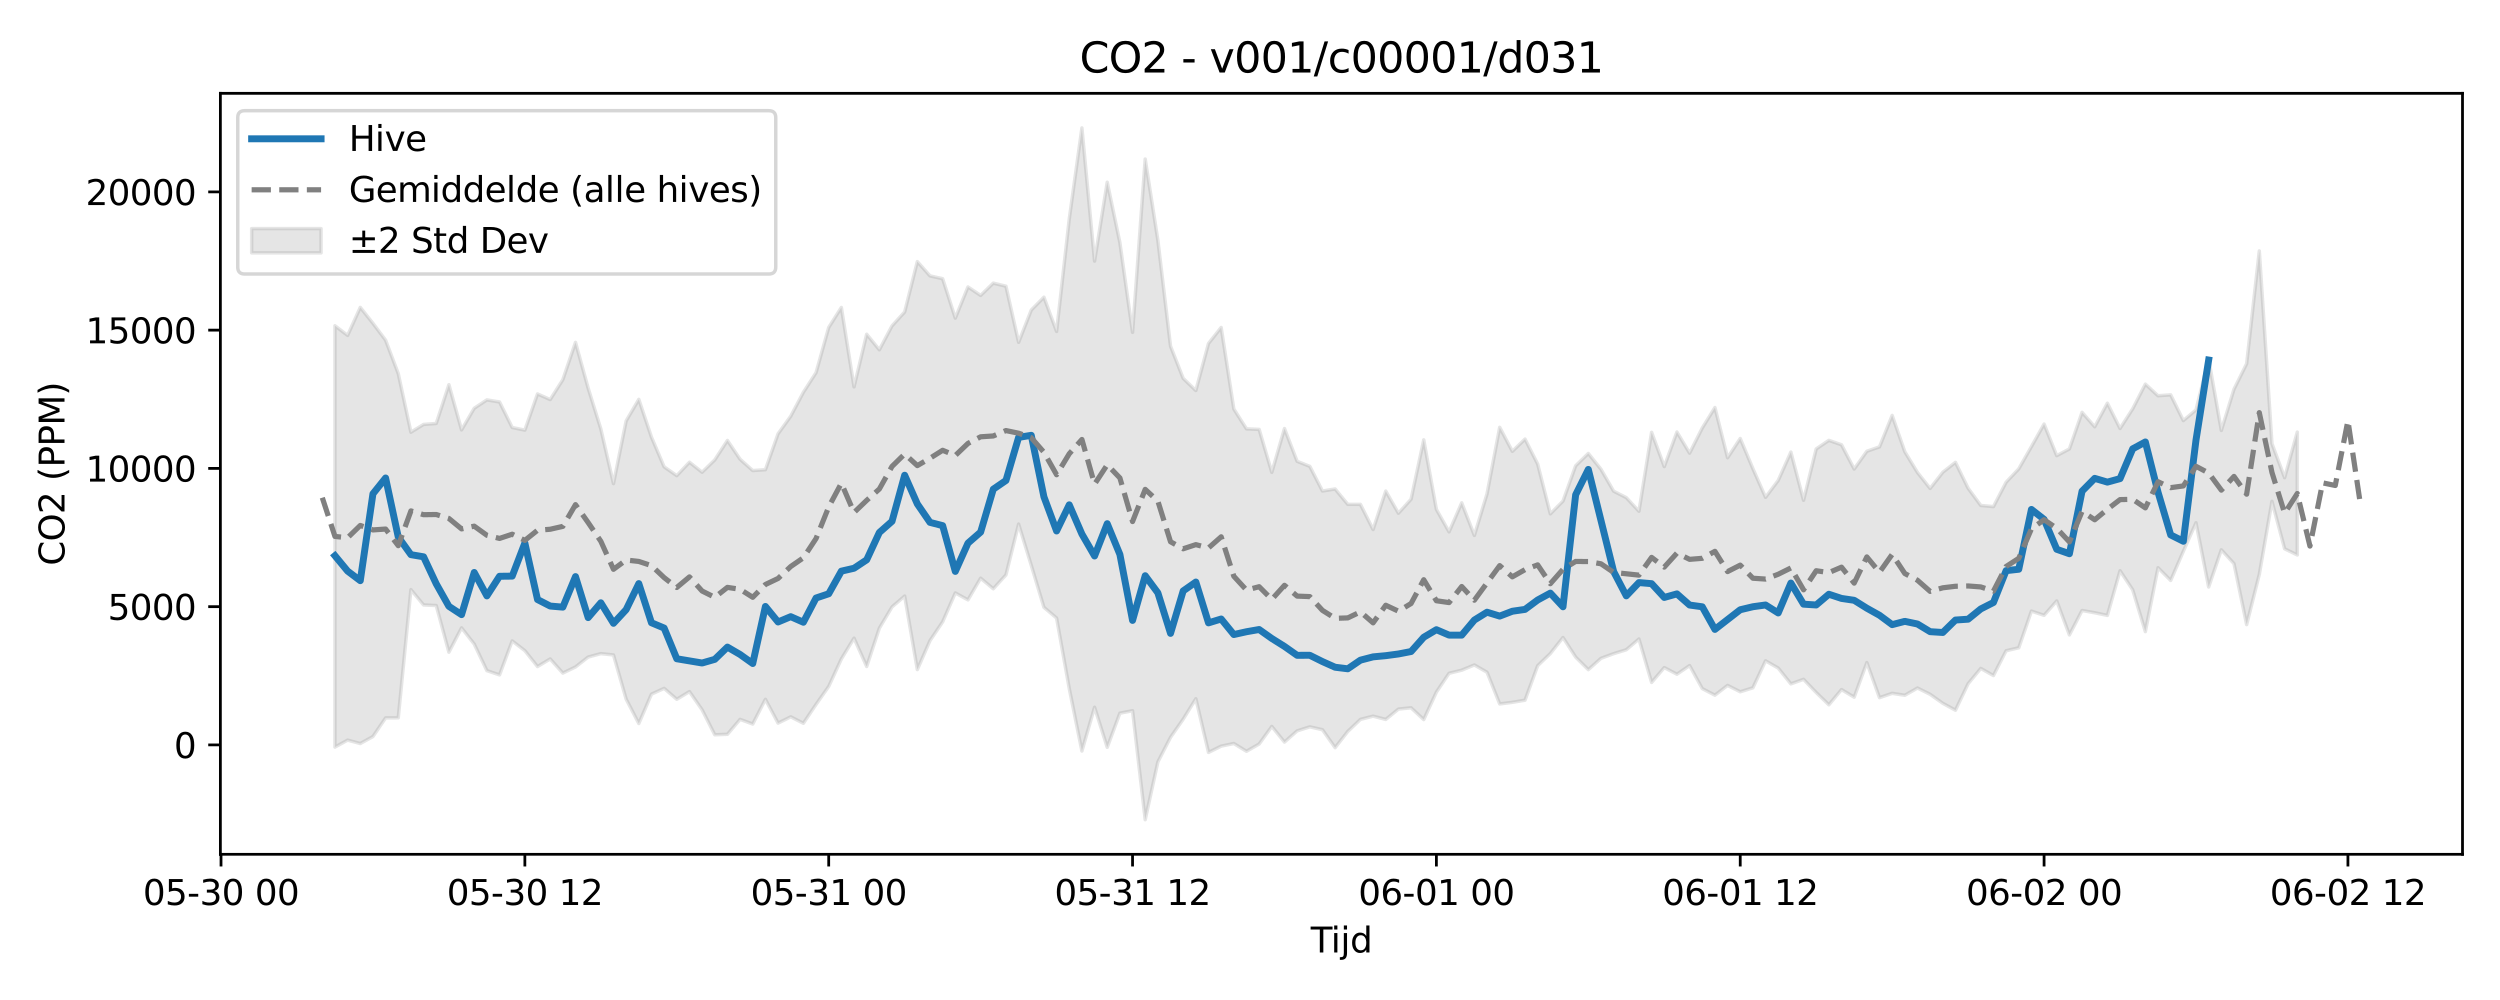 <?xml version="1.0" encoding="utf-8" standalone="no"?>
<!DOCTYPE svg PUBLIC "-//W3C//DTD SVG 1.1//EN"
  "http://www.w3.org/Graphics/SVG/1.1/DTD/svg11.dtd">
<svg xmlns:xlink="http://www.w3.org/1999/xlink" width="720pt" height="288pt" viewBox="0 0 720 288" xmlns="http://www.w3.org/2000/svg" version="1.1">
 <defs>
  <style type="text/css">*{stroke-linejoin: round; stroke-linecap: butt}</style>
 </defs>
 <g id="figure_1">
  <g id="patch_1">
   <path d="M 0 288 
L 720 288 
L 720 0 
L 0 0 
z
" style="fill: #ffffff"/>
  </g>
  <g id="axes_1">
   <g id="patch_2">
    <path d="M 63.47 246.04 
L 709.2 246.04 
L 709.2 26.88 
L 63.47 26.88 
z
" style="fill: #ffffff"/>
   </g>
   <g id="FillBetweenPolyCollection_1">
    <defs>
     <path id="mf77ffe32cd" d="M 96.467 -194.183 
L 96.467 -72.837 
L 100.114 -74.846 
L 103.76 -73.859 
L 107.406 -75.872 
L 111.052 -81.246 
L 114.698 -81.267 
L 118.344 -118.189 
L 121.99 -113.771 
L 125.637 -113.6 
L 129.283 -100.159 
L 132.929 -107.176 
L 136.575 -102.512 
L 140.221 -94.858 
L 143.867 -93.627 
L 147.513 -103.417 
L 151.159 -100.609 
L 154.806 -96.029 
L 158.452 -98.224 
L 162.098 -94.155 
L 165.744 -95.912 
L 169.39 -98.771 
L 173.036 -99.751 
L 176.682 -99.376 
L 180.329 -86.657 
L 183.975 -79.624 
L 187.621 -88.085 
L 191.267 -89.747 
L 194.913 -86.605 
L 198.559 -88.816 
L 202.205 -83.571 
L 205.851 -76.383 
L 209.498 -76.519 
L 213.144 -80.82 
L 216.79 -79.477 
L 220.436 -86.599 
L 224.082 -79.742 
L 227.728 -81.551 
L 231.374 -79.695 
L 235.021 -85.127 
L 238.667 -90.304 
L 242.313 -98.219 
L 245.959 -104.205 
L 249.605 -96.044 
L 253.251 -107.08 
L 256.897 -113.195 
L 260.543 -116.335 
L 264.19 -95.151 
L 267.836 -103.497 
L 271.482 -108.905 
L 275.128 -117.235 
L 278.774 -115.233 
L 282.42 -121.488 
L 286.066 -118.427 
L 289.712 -122.42 
L 293.359 -137.067 
L 297.005 -125.183 
L 300.651 -113.085 
L 304.297 -110.001 
L 307.943 -89.713 
L 311.589 -71.7 
L 315.235 -84.316 
L 318.882 -72.768 
L 322.528 -82.601 
L 326.174 -83.304 
L 329.82 -51.922 
L 333.466 -68.562 
L 337.112 -75.65 
L 340.758 -80.87 
L 344.404 -86.763 
L 348.051 -71.301 
L 351.697 -73.111 
L 355.343 -73.869 
L 358.989 -71.629 
L 362.635 -73.724 
L 366.281 -78.782 
L 369.927 -74.279 
L 373.574 -77.502 
L 377.22 -78.667 
L 380.866 -77.838 
L 384.512 -72.668 
L 388.158 -77.336 
L 391.804 -80.811 
L 395.45 -81.745 
L 399.096 -80.799 
L 402.743 -83.781 
L 406.389 -84.152 
L 410.035 -80.753 
L 413.681 -88.667 
L 417.327 -94.09 
L 420.973 -94.985 
L 424.619 -96.492 
L 428.266 -94.39 
L 431.912 -85.267 
L 435.558 -85.727 
L 439.204 -86.34 
L 442.85 -96.282 
L 446.496 -99.778 
L 450.142 -104.398 
L 453.788 -98.752 
L 457.435 -95.131 
L 461.081 -98.405 
L 464.727 -99.74 
L 468.373 -100.87 
L 472.019 -103.971 
L 475.665 -91.457 
L 479.311 -95.737 
L 482.958 -93.824 
L 486.604 -96.32 
L 490.25 -89.676 
L 493.896 -87.791 
L 497.542 -90.602 
L 501.188 -88.768 
L 504.834 -89.904 
L 508.48 -97.682 
L 512.127 -95.595 
L 515.773 -91.046 
L 519.419 -92.357 
L 523.065 -88.549 
L 526.711 -85.011 
L 530.357 -89.403 
L 534.003 -87.203 
L 537.649 -97.173 
L 541.296 -87.071 
L 544.942 -88.318 
L 548.588 -87.76 
L 552.234 -89.848 
L 555.88 -88.032 
L 559.526 -85.446 
L 563.172 -83.454 
L 566.819 -91.096 
L 570.465 -95.494 
L 574.111 -93.433 
L 577.757 -100.579 
L 581.403 -101.437 
L 585.049 -112.008 
L 588.695 -110.781 
L 592.341 -114.923 
L 595.988 -105.139 
L 599.634 -112.174 
L 603.28 -111.524 
L 606.926 -110.764 
L 610.572 -123.637 
L 614.218 -118.122 
L 617.864 -106.09 
L 621.511 -124.502 
L 625.157 -120.823 
L 628.803 -129.225 
L 632.449 -137.452 
L 636.095 -118.941 
L 639.741 -129.661 
L 643.387 -125.674 
L 647.033 -108.108 
L 650.68 -122.58 
L 654.326 -143.608 
L 657.972 -129.946 
L 661.618 -128.166 
L 661.618 -163.561 
L 661.618 -163.561 
L 657.972 -150.423 
L 654.326 -160.238 
L 650.68 -215.736 
L 647.033 -183.249 
L 643.387 -175.902 
L 639.741 -164.024 
L 636.095 -184.61 
L 632.449 -169.951 
L 628.803 -166.878 
L 625.157 -174.287 
L 621.511 -174.024 
L 617.864 -177.377 
L 614.218 -170.271 
L 610.572 -164.593 
L 606.926 -171.883 
L 603.28 -165.088 
L 599.634 -169.245 
L 595.988 -158.708 
L 592.341 -156.768 
L 588.695 -165.869 
L 585.049 -159.376 
L 581.403 -152.97 
L 577.757 -149.113 
L 574.111 -142.097 
L 570.465 -142.432 
L 566.819 -147.389 
L 563.172 -154.854 
L 559.526 -151.985 
L 555.88 -147.326 
L 552.234 -151.925 
L 548.588 -157.899 
L 544.942 -168.36 
L 541.296 -159.303 
L 537.649 -158.035 
L 534.003 -152.917 
L 530.357 -159.908 
L 526.711 -161.177 
L 523.065 -158.709 
L 519.419 -143.911 
L 515.773 -157.805 
L 512.127 -149.636 
L 508.48 -144.768 
L 504.834 -153.038 
L 501.188 -161.717 
L 497.542 -156.164 
L 493.896 -170.634 
L 490.25 -164.734 
L 486.604 -157.496 
L 482.958 -163.586 
L 479.311 -153.614 
L 475.665 -163.489 
L 472.019 -140.756 
L 468.373 -144.681 
L 464.727 -146.538 
L 461.081 -152.852 
L 457.435 -157.408 
L 453.788 -153.861 
L 450.142 -143.687 
L 446.496 -140.007 
L 442.85 -154.355 
L 439.204 -161.549 
L 435.558 -158.014 
L 431.912 -164.933 
L 428.266 -145.781 
L 424.619 -133.8 
L 420.973 -143.188 
L 417.327 -134.823 
L 413.681 -141.303 
L 410.035 -161.325 
L 406.389 -144.22 
L 402.743 -140.188 
L 399.096 -146.579 
L 395.45 -135.495 
L 391.804 -142.749 
L 388.158 -142.751 
L 384.512 -147.178 
L 380.866 -146.598 
L 377.22 -153.692 
L 373.574 -155.138 
L 369.927 -164.575 
L 366.281 -151.958 
L 362.635 -164.339 
L 358.989 -164.493 
L 355.343 -170.208 
L 351.697 -193.689 
L 348.051 -189.083 
L 344.404 -175.531 
L 340.758 -179.03 
L 337.112 -188.304 
L 333.466 -218.811 
L 329.82 -242.199 
L 326.174 -192.287 
L 322.528 -218.107 
L 318.882 -235.524 
L 315.235 -212.795 
L 311.589 -251.158 
L 307.943 -224.921 
L 304.297 -192.546 
L 300.651 -202.408 
L 297.005 -198.702 
L 293.359 -189.408 
L 289.712 -205.574 
L 286.066 -206.46 
L 282.42 -202.915 
L 278.774 -205.356 
L 275.128 -196.381 
L 271.482 -207.728 
L 267.836 -208.551 
L 264.19 -212.655 
L 260.543 -198.155 
L 256.897 -194.141 
L 253.251 -187.254 
L 249.605 -191.743 
L 245.959 -176.579 
L 242.313 -199.451 
L 238.667 -193.696 
L 235.021 -180.675 
L 231.374 -175.017 
L 227.728 -168.133 
L 224.082 -163.066 
L 220.436 -152.728 
L 216.79 -152.481 
L 213.144 -155.745 
L 209.498 -161.154 
L 205.851 -155.549 
L 202.205 -152.002 
L 198.559 -154.885 
L 194.913 -151.012 
L 191.267 -153.552 
L 187.621 -162.116 
L 183.975 -172.989 
L 180.329 -166.77 
L 176.682 -148.71 
L 173.036 -164.48 
L 169.39 -176.213 
L 165.744 -189.406 
L 162.098 -178.653 
L 158.452 -172.926 
L 154.806 -174.547 
L 151.159 -164.127 
L 147.513 -164.88 
L 143.867 -172.238 
L 140.221 -172.831 
L 136.575 -170.418 
L 132.929 -164.184 
L 129.283 -177.209 
L 125.637 -166.044 
L 121.99 -165.766 
L 118.344 -163.523 
L 114.698 -180.419 
L 111.052 -190.023 
L 107.406 -194.892 
L 103.76 -199.475 
L 100.114 -191.406 
L 96.467 -194.183 
z
" style="stroke: #808080; stroke-opacity: 0.2"/>
    </defs>
    <g clip-path="url(#pe893ee90fa)">
     <use xlink:href="#mf77ffe32cd" x="0" y="288" style="fill: #808080; fill-opacity: 0.2; stroke: #808080; stroke-opacity: 0.2"/>
    </g>
   </g>
   <g id="matplotlib.axis_1">
    <g id="xtick_1">
     <g id="line2d_1">
      <defs>
       <path id="mff499af6cc" d="M 0 0 
L 0 3.5 
" style="stroke: #000000; stroke-width: 0.8"/>
      </defs>
      <g>
       <use xlink:href="#mff499af6cc" x="63.652" y="246.04" style="stroke: #000000; stroke-width: 0.8"/>
      </g>
     </g>
     <g id="text_1">
      <!-- 05-30 00 -->
      <g transform="translate(41.172 260.638) scale(0.1 -0.1)">
       <defs>
        <path id="DejaVuSans-30" d="M 2034 4250 
Q 1547 4250 1301 3770 
Q 1056 3291 1056 2328 
Q 1056 1369 1301 889 
Q 1547 409 2034 409 
Q 2525 409 2770 889 
Q 3016 1369 3016 2328 
Q 3016 3291 2770 3770 
Q 2525 4250 2034 4250 
z
M 2034 4750 
Q 2819 4750 3233 4129 
Q 3647 3509 3647 2328 
Q 3647 1150 3233 529 
Q 2819 -91 2034 -91 
Q 1250 -91 836 529 
Q 422 1150 422 2328 
Q 422 3509 836 4129 
Q 1250 4750 2034 4750 
z
" transform="scale(0.016)"/>
        <path id="DejaVuSans-35" d="M 691 4666 
L 3169 4666 
L 3169 4134 
L 1269 4134 
L 1269 2991 
Q 1406 3038 1543 3061 
Q 1681 3084 1819 3084 
Q 2600 3084 3056 2656 
Q 3513 2228 3513 1497 
Q 3513 744 3044 326 
Q 2575 -91 1722 -91 
Q 1428 -91 1123 -41 
Q 819 9 494 109 
L 494 744 
Q 775 591 1075 516 
Q 1375 441 1709 441 
Q 2250 441 2565 725 
Q 2881 1009 2881 1497 
Q 2881 1984 2565 2268 
Q 2250 2553 1709 2553 
Q 1456 2553 1204 2497 
Q 953 2441 691 2322 
L 691 4666 
z
" transform="scale(0.016)"/>
        <path id="DejaVuSans-2d" d="M 313 2009 
L 1997 2009 
L 1997 1497 
L 313 1497 
L 313 2009 
z
" transform="scale(0.016)"/>
        <path id="DejaVuSans-33" d="M 2597 2516 
Q 3050 2419 3304 2112 
Q 3559 1806 3559 1356 
Q 3559 666 3084 287 
Q 2609 -91 1734 -91 
Q 1441 -91 1130 -33 
Q 819 25 488 141 
L 488 750 
Q 750 597 1062 519 
Q 1375 441 1716 441 
Q 2309 441 2620 675 
Q 2931 909 2931 1356 
Q 2931 1769 2642 2001 
Q 2353 2234 1838 2234 
L 1294 2234 
L 1294 2753 
L 1863 2753 
Q 2328 2753 2575 2939 
Q 2822 3125 2822 3475 
Q 2822 3834 2567 4026 
Q 2313 4219 1838 4219 
Q 1578 4219 1281 4162 
Q 984 4106 628 3988 
L 628 4550 
Q 988 4650 1302 4700 
Q 1616 4750 1894 4750 
Q 2613 4750 3031 4423 
Q 3450 4097 3450 3541 
Q 3450 3153 3228 2886 
Q 3006 2619 2597 2516 
z
" transform="scale(0.016)"/>
        <path id="DejaVuSans-20" transform="scale(0.016)"/>
       </defs>
       <use xlink:href="#DejaVuSans-30"/>
       <use xlink:href="#DejaVuSans-35" transform="translate(63.623 0)"/>
       <use xlink:href="#DejaVuSans-2d" transform="translate(127.246 0)"/>
       <use xlink:href="#DejaVuSans-33" transform="translate(163.33 0)"/>
       <use xlink:href="#DejaVuSans-30" transform="translate(226.953 0)"/>
       <use xlink:href="#DejaVuSans-20" transform="translate(290.576 0)"/>
       <use xlink:href="#DejaVuSans-30" transform="translate(322.363 0)"/>
       <use xlink:href="#DejaVuSans-30" transform="translate(385.986 0)"/>
      </g>
     </g>
    </g>
    <g id="xtick_2">
     <g id="line2d_2">
      <g>
       <use xlink:href="#mff499af6cc" x="151.159" y="246.04" style="stroke: #000000; stroke-width: 0.8"/>
      </g>
     </g>
     <g id="text_2">
      <!-- 05-30 12 -->
      <g transform="translate(128.679 260.638) scale(0.1 -0.1)">
       <defs>
        <path id="DejaVuSans-31" d="M 794 531 
L 1825 531 
L 1825 4091 
L 703 3866 
L 703 4441 
L 1819 4666 
L 2450 4666 
L 2450 531 
L 3481 531 
L 3481 0 
L 794 0 
L 794 531 
z
" transform="scale(0.016)"/>
        <path id="DejaVuSans-32" d="M 1228 531 
L 3431 531 
L 3431 0 
L 469 0 
L 469 531 
Q 828 903 1448 1529 
Q 2069 2156 2228 2338 
Q 2531 2678 2651 2914 
Q 2772 3150 2772 3378 
Q 2772 3750 2511 3984 
Q 2250 4219 1831 4219 
Q 1534 4219 1204 4116 
Q 875 4013 500 3803 
L 500 4441 
Q 881 4594 1212 4672 
Q 1544 4750 1819 4750 
Q 2544 4750 2975 4387 
Q 3406 4025 3406 3419 
Q 3406 3131 3298 2873 
Q 3191 2616 2906 2266 
Q 2828 2175 2409 1742 
Q 1991 1309 1228 531 
z
" transform="scale(0.016)"/>
       </defs>
       <use xlink:href="#DejaVuSans-30"/>
       <use xlink:href="#DejaVuSans-35" transform="translate(63.623 0)"/>
       <use xlink:href="#DejaVuSans-2d" transform="translate(127.246 0)"/>
       <use xlink:href="#DejaVuSans-33" transform="translate(163.33 0)"/>
       <use xlink:href="#DejaVuSans-30" transform="translate(226.953 0)"/>
       <use xlink:href="#DejaVuSans-20" transform="translate(290.576 0)"/>
       <use xlink:href="#DejaVuSans-31" transform="translate(322.363 0)"/>
       <use xlink:href="#DejaVuSans-32" transform="translate(385.986 0)"/>
      </g>
     </g>
    </g>
    <g id="xtick_3">
     <g id="line2d_3">
      <g>
       <use xlink:href="#mff499af6cc" x="238.667" y="246.04" style="stroke: #000000; stroke-width: 0.8"/>
      </g>
     </g>
     <g id="text_3">
      <!-- 05-31 00 -->
      <g transform="translate(216.186 260.638) scale(0.1 -0.1)">
       <use xlink:href="#DejaVuSans-30"/>
       <use xlink:href="#DejaVuSans-35" transform="translate(63.623 0)"/>
       <use xlink:href="#DejaVuSans-2d" transform="translate(127.246 0)"/>
       <use xlink:href="#DejaVuSans-33" transform="translate(163.33 0)"/>
       <use xlink:href="#DejaVuSans-31" transform="translate(226.953 0)"/>
       <use xlink:href="#DejaVuSans-20" transform="translate(290.576 0)"/>
       <use xlink:href="#DejaVuSans-30" transform="translate(322.363 0)"/>
       <use xlink:href="#DejaVuSans-30" transform="translate(385.986 0)"/>
      </g>
     </g>
    </g>
    <g id="xtick_4">
     <g id="line2d_4">
      <g>
       <use xlink:href="#mff499af6cc" x="326.174" y="246.04" style="stroke: #000000; stroke-width: 0.8"/>
      </g>
     </g>
     <g id="text_4">
      <!-- 05-31 12 -->
      <g transform="translate(303.693 260.638) scale(0.1 -0.1)">
       <use xlink:href="#DejaVuSans-30"/>
       <use xlink:href="#DejaVuSans-35" transform="translate(63.623 0)"/>
       <use xlink:href="#DejaVuSans-2d" transform="translate(127.246 0)"/>
       <use xlink:href="#DejaVuSans-33" transform="translate(163.33 0)"/>
       <use xlink:href="#DejaVuSans-31" transform="translate(226.953 0)"/>
       <use xlink:href="#DejaVuSans-20" transform="translate(290.576 0)"/>
       <use xlink:href="#DejaVuSans-31" transform="translate(322.363 0)"/>
       <use xlink:href="#DejaVuSans-32" transform="translate(385.986 0)"/>
      </g>
     </g>
    </g>
    <g id="xtick_5">
     <g id="line2d_5">
      <g>
       <use xlink:href="#mff499af6cc" x="413.681" y="246.04" style="stroke: #000000; stroke-width: 0.8"/>
      </g>
     </g>
     <g id="text_5">
      <!-- 06-01 00 -->
      <g transform="translate(391.201 260.638) scale(0.1 -0.1)">
       <defs>
        <path id="DejaVuSans-36" d="M 2113 2584 
Q 1688 2584 1439 2293 
Q 1191 2003 1191 1497 
Q 1191 994 1439 701 
Q 1688 409 2113 409 
Q 2538 409 2786 701 
Q 3034 994 3034 1497 
Q 3034 2003 2786 2293 
Q 2538 2584 2113 2584 
z
M 3366 4563 
L 3366 3988 
Q 3128 4100 2886 4159 
Q 2644 4219 2406 4219 
Q 1781 4219 1451 3797 
Q 1122 3375 1075 2522 
Q 1259 2794 1537 2939 
Q 1816 3084 2150 3084 
Q 2853 3084 3261 2657 
Q 3669 2231 3669 1497 
Q 3669 778 3244 343 
Q 2819 -91 2113 -91 
Q 1303 -91 875 529 
Q 447 1150 447 2328 
Q 447 3434 972 4092 
Q 1497 4750 2381 4750 
Q 2619 4750 2861 4703 
Q 3103 4656 3366 4563 
z
" transform="scale(0.016)"/>
       </defs>
       <use xlink:href="#DejaVuSans-30"/>
       <use xlink:href="#DejaVuSans-36" transform="translate(63.623 0)"/>
       <use xlink:href="#DejaVuSans-2d" transform="translate(127.246 0)"/>
       <use xlink:href="#DejaVuSans-30" transform="translate(163.33 0)"/>
       <use xlink:href="#DejaVuSans-31" transform="translate(226.953 0)"/>
       <use xlink:href="#DejaVuSans-20" transform="translate(290.576 0)"/>
       <use xlink:href="#DejaVuSans-30" transform="translate(322.363 0)"/>
       <use xlink:href="#DejaVuSans-30" transform="translate(385.986 0)"/>
      </g>
     </g>
    </g>
    <g id="xtick_6">
     <g id="line2d_6">
      <g>
       <use xlink:href="#mff499af6cc" x="501.188" y="246.04" style="stroke: #000000; stroke-width: 0.8"/>
      </g>
     </g>
     <g id="text_6">
      <!-- 06-01 12 -->
      <g transform="translate(478.708 260.638) scale(0.1 -0.1)">
       <use xlink:href="#DejaVuSans-30"/>
       <use xlink:href="#DejaVuSans-36" transform="translate(63.623 0)"/>
       <use xlink:href="#DejaVuSans-2d" transform="translate(127.246 0)"/>
       <use xlink:href="#DejaVuSans-30" transform="translate(163.33 0)"/>
       <use xlink:href="#DejaVuSans-31" transform="translate(226.953 0)"/>
       <use xlink:href="#DejaVuSans-20" transform="translate(290.576 0)"/>
       <use xlink:href="#DejaVuSans-31" transform="translate(322.363 0)"/>
       <use xlink:href="#DejaVuSans-32" transform="translate(385.986 0)"/>
      </g>
     </g>
    </g>
    <g id="xtick_7">
     <g id="line2d_7">
      <g>
       <use xlink:href="#mff499af6cc" x="588.695" y="246.04" style="stroke: #000000; stroke-width: 0.8"/>
      </g>
     </g>
     <g id="text_7">
      <!-- 06-02 00 -->
      <g transform="translate(566.215 260.638) scale(0.1 -0.1)">
       <use xlink:href="#DejaVuSans-30"/>
       <use xlink:href="#DejaVuSans-36" transform="translate(63.623 0)"/>
       <use xlink:href="#DejaVuSans-2d" transform="translate(127.246 0)"/>
       <use xlink:href="#DejaVuSans-30" transform="translate(163.33 0)"/>
       <use xlink:href="#DejaVuSans-32" transform="translate(226.953 0)"/>
       <use xlink:href="#DejaVuSans-20" transform="translate(290.576 0)"/>
       <use xlink:href="#DejaVuSans-30" transform="translate(322.363 0)"/>
       <use xlink:href="#DejaVuSans-30" transform="translate(385.986 0)"/>
      </g>
     </g>
    </g>
    <g id="xtick_8">
     <g id="line2d_8">
      <g>
       <use xlink:href="#mff499af6cc" x="676.203" y="246.04" style="stroke: #000000; stroke-width: 0.8"/>
      </g>
     </g>
     <g id="text_8">
      <!-- 06-02 12 -->
      <g transform="translate(653.722 260.638) scale(0.1 -0.1)">
       <use xlink:href="#DejaVuSans-30"/>
       <use xlink:href="#DejaVuSans-36" transform="translate(63.623 0)"/>
       <use xlink:href="#DejaVuSans-2d" transform="translate(127.246 0)"/>
       <use xlink:href="#DejaVuSans-30" transform="translate(163.33 0)"/>
       <use xlink:href="#DejaVuSans-32" transform="translate(226.953 0)"/>
       <use xlink:href="#DejaVuSans-20" transform="translate(290.576 0)"/>
       <use xlink:href="#DejaVuSans-31" transform="translate(322.363 0)"/>
       <use xlink:href="#DejaVuSans-32" transform="translate(385.986 0)"/>
      </g>
     </g>
    </g>
    <g id="text_9">
     <!-- Tijd -->
     <g transform="translate(377.485 274.317) scale(0.1 -0.1)">
      <defs>
       <path id="DejaVuSans-54" d="M -19 4666 
L 3928 4666 
L 3928 4134 
L 2272 4134 
L 2272 0 
L 1638 0 
L 1638 4134 
L -19 4134 
L -19 4666 
z
" transform="scale(0.016)"/>
       <path id="DejaVuSans-69" d="M 603 3500 
L 1178 3500 
L 1178 0 
L 603 0 
L 603 3500 
z
M 603 4863 
L 1178 4863 
L 1178 4134 
L 603 4134 
L 603 4863 
z
" transform="scale(0.016)"/>
       <path id="DejaVuSans-6a" d="M 603 3500 
L 1178 3500 
L 1178 -63 
Q 1178 -731 923 -1031 
Q 669 -1331 103 -1331 
L -116 -1331 
L -116 -844 
L 38 -844 
Q 366 -844 484 -692 
Q 603 -541 603 -63 
L 603 3500 
z
M 603 4863 
L 1178 4863 
L 1178 4134 
L 603 4134 
L 603 4863 
z
" transform="scale(0.016)"/>
       <path id="DejaVuSans-64" d="M 2906 2969 
L 2906 4863 
L 3481 4863 
L 3481 0 
L 2906 0 
L 2906 525 
Q 2725 213 2448 61 
Q 2172 -91 1784 -91 
Q 1150 -91 751 415 
Q 353 922 353 1747 
Q 353 2572 751 3078 
Q 1150 3584 1784 3584 
Q 2172 3584 2448 3432 
Q 2725 3281 2906 2969 
z
M 947 1747 
Q 947 1113 1208 752 
Q 1469 391 1925 391 
Q 2381 391 2643 752 
Q 2906 1113 2906 1747 
Q 2906 2381 2643 2742 
Q 2381 3103 1925 3103 
Q 1469 3103 1208 2742 
Q 947 2381 947 1747 
z
" transform="scale(0.016)"/>
      </defs>
      <use xlink:href="#DejaVuSans-54"/>
      <use xlink:href="#DejaVuSans-69" transform="translate(57.959 0)"/>
      <use xlink:href="#DejaVuSans-6a" transform="translate(85.742 0)"/>
      <use xlink:href="#DejaVuSans-64" transform="translate(113.525 0)"/>
     </g>
    </g>
   </g>
   <g id="matplotlib.axis_2">
    <g id="ytick_1">
     <g id="line2d_9">
      <defs>
       <path id="m13b76affd3" d="M 0 0 
L -3.5 0 
" style="stroke: #000000; stroke-width: 0.8"/>
      </defs>
      <g>
       <use xlink:href="#m13b76affd3" x="63.47" y="214.532" style="stroke: #000000; stroke-width: 0.8"/>
      </g>
     </g>
     <g id="text_10">
      <!-- 0 -->
      <g transform="translate(50.108 218.331) scale(0.1 -0.1)">
       <use xlink:href="#DejaVuSans-30"/>
      </g>
     </g>
    </g>
    <g id="ytick_2">
     <g id="line2d_10">
      <g>
       <use xlink:href="#m13b76affd3" x="63.47" y="174.716" style="stroke: #000000; stroke-width: 0.8"/>
      </g>
     </g>
     <g id="text_11">
      <!-- 5000 -->
      <g transform="translate(31.02 178.515) scale(0.1 -0.1)">
       <use xlink:href="#DejaVuSans-35"/>
       <use xlink:href="#DejaVuSans-30" transform="translate(63.623 0)"/>
       <use xlink:href="#DejaVuSans-30" transform="translate(127.246 0)"/>
       <use xlink:href="#DejaVuSans-30" transform="translate(190.869 0)"/>
      </g>
     </g>
    </g>
    <g id="ytick_3">
     <g id="line2d_11">
      <g>
       <use xlink:href="#m13b76affd3" x="63.47" y="134.9" style="stroke: #000000; stroke-width: 0.8"/>
      </g>
     </g>
     <g id="text_12">
      <!-- 10000 -->
      <g transform="translate(24.657 138.699) scale(0.1 -0.1)">
       <use xlink:href="#DejaVuSans-31"/>
       <use xlink:href="#DejaVuSans-30" transform="translate(63.623 0)"/>
       <use xlink:href="#DejaVuSans-30" transform="translate(127.246 0)"/>
       <use xlink:href="#DejaVuSans-30" transform="translate(190.869 0)"/>
       <use xlink:href="#DejaVuSans-30" transform="translate(254.492 0)"/>
      </g>
     </g>
    </g>
    <g id="ytick_4">
     <g id="line2d_12">
      <g>
       <use xlink:href="#m13b76affd3" x="63.47" y="95.084" style="stroke: #000000; stroke-width: 0.8"/>
      </g>
     </g>
     <g id="text_13">
      <!-- 15000 -->
      <g transform="translate(24.657 98.883) scale(0.1 -0.1)">
       <use xlink:href="#DejaVuSans-31"/>
       <use xlink:href="#DejaVuSans-35" transform="translate(63.623 0)"/>
       <use xlink:href="#DejaVuSans-30" transform="translate(127.246 0)"/>
       <use xlink:href="#DejaVuSans-30" transform="translate(190.869 0)"/>
       <use xlink:href="#DejaVuSans-30" transform="translate(254.492 0)"/>
      </g>
     </g>
    </g>
    <g id="ytick_5">
     <g id="line2d_13">
      <g>
       <use xlink:href="#m13b76affd3" x="63.47" y="55.268" style="stroke: #000000; stroke-width: 0.8"/>
      </g>
     </g>
     <g id="text_14">
      <!-- 20000 -->
      <g transform="translate(24.657 59.067) scale(0.1 -0.1)">
       <use xlink:href="#DejaVuSans-32"/>
       <use xlink:href="#DejaVuSans-30" transform="translate(63.623 0)"/>
       <use xlink:href="#DejaVuSans-30" transform="translate(127.246 0)"/>
       <use xlink:href="#DejaVuSans-30" transform="translate(190.869 0)"/>
       <use xlink:href="#DejaVuSans-30" transform="translate(254.492 0)"/>
      </g>
     </g>
    </g>
    <g id="text_15">
     <!-- CO2 (PPM) -->
     <g transform="translate(18.578 162.903) rotate(-90) scale(0.1 -0.1)">
      <defs>
       <path id="DejaVuSans-43" d="M 4122 4306 
L 4122 3641 
Q 3803 3938 3442 4084 
Q 3081 4231 2675 4231 
Q 1875 4231 1450 3742 
Q 1025 3253 1025 2328 
Q 1025 1406 1450 917 
Q 1875 428 2675 428 
Q 3081 428 3442 575 
Q 3803 722 4122 1019 
L 4122 359 
Q 3791 134 3420 21 
Q 3050 -91 2638 -91 
Q 1578 -91 968 557 
Q 359 1206 359 2328 
Q 359 3453 968 4101 
Q 1578 4750 2638 4750 
Q 3056 4750 3426 4639 
Q 3797 4528 4122 4306 
z
" transform="scale(0.016)"/>
       <path id="DejaVuSans-4f" d="M 2522 4238 
Q 1834 4238 1429 3725 
Q 1025 3213 1025 2328 
Q 1025 1447 1429 934 
Q 1834 422 2522 422 
Q 3209 422 3611 934 
Q 4013 1447 4013 2328 
Q 4013 3213 3611 3725 
Q 3209 4238 2522 4238 
z
M 2522 4750 
Q 3503 4750 4090 4092 
Q 4678 3434 4678 2328 
Q 4678 1225 4090 567 
Q 3503 -91 2522 -91 
Q 1538 -91 948 565 
Q 359 1222 359 2328 
Q 359 3434 948 4092 
Q 1538 4750 2522 4750 
z
" transform="scale(0.016)"/>
       <path id="DejaVuSans-28" d="M 1984 4856 
Q 1566 4138 1362 3434 
Q 1159 2731 1159 2009 
Q 1159 1288 1364 580 
Q 1569 -128 1984 -844 
L 1484 -844 
Q 1016 -109 783 600 
Q 550 1309 550 2009 
Q 550 2706 781 3412 
Q 1013 4119 1484 4856 
L 1984 4856 
z
" transform="scale(0.016)"/>
       <path id="DejaVuSans-50" d="M 1259 4147 
L 1259 2394 
L 2053 2394 
Q 2494 2394 2734 2622 
Q 2975 2850 2975 3272 
Q 2975 3691 2734 3919 
Q 2494 4147 2053 4147 
L 1259 4147 
z
M 628 4666 
L 2053 4666 
Q 2838 4666 3239 4311 
Q 3641 3956 3641 3272 
Q 3641 2581 3239 2228 
Q 2838 1875 2053 1875 
L 1259 1875 
L 1259 0 
L 628 0 
L 628 4666 
z
" transform="scale(0.016)"/>
       <path id="DejaVuSans-4d" d="M 628 4666 
L 1569 4666 
L 2759 1491 
L 3956 4666 
L 4897 4666 
L 4897 0 
L 4281 0 
L 4281 4097 
L 3078 897 
L 2444 897 
L 1241 4097 
L 1241 0 
L 628 0 
L 628 4666 
z
" transform="scale(0.016)"/>
       <path id="DejaVuSans-29" d="M 513 4856 
L 1013 4856 
Q 1481 4119 1714 3412 
Q 1947 2706 1947 2009 
Q 1947 1309 1714 600 
Q 1481 -109 1013 -844 
L 513 -844 
Q 928 -128 1133 580 
Q 1338 1288 1338 2009 
Q 1338 2731 1133 3434 
Q 928 4138 513 4856 
z
" transform="scale(0.016)"/>
      </defs>
      <use xlink:href="#DejaVuSans-43"/>
      <use xlink:href="#DejaVuSans-4f" transform="translate(69.824 0)"/>
      <use xlink:href="#DejaVuSans-32" transform="translate(148.535 0)"/>
      <use xlink:href="#DejaVuSans-20" transform="translate(212.158 0)"/>
      <use xlink:href="#DejaVuSans-28" transform="translate(243.945 0)"/>
      <use xlink:href="#DejaVuSans-50" transform="translate(282.959 0)"/>
      <use xlink:href="#DejaVuSans-50" transform="translate(343.262 0)"/>
      <use xlink:href="#DejaVuSans-4d" transform="translate(403.564 0)"/>
      <use xlink:href="#DejaVuSans-29" transform="translate(489.844 0)"/>
     </g>
    </g>
   </g>
   <g id="line2d_14">
    <path d="M 96.467 160.055 
L 100.114 164.475 
L 103.76 167.23 
L 107.406 142.21 
L 111.052 137.663 
L 114.698 154.662 
L 118.344 159.742 
L 121.99 160.361 
L 125.637 168.146 
L 129.283 174.623 
L 132.929 177.012 
L 136.575 164.873 
L 140.221 171.618 
L 143.867 165.969 
L 147.513 165.924 
L 151.159 156.387 
L 154.806 172.667 
L 158.452 174.541 
L 162.098 174.854 
L 165.744 166.062 
L 169.39 177.869 
L 173.036 173.604 
L 176.682 179.514 
L 180.329 175.576 
L 183.975 168.078 
L 187.621 179.353 
L 191.267 180.879 
L 194.913 189.724 
L 202.205 190.945 
L 205.851 189.896 
L 209.498 186.363 
L 213.144 188.489 
L 216.79 191.091 
L 220.436 174.66 
L 224.082 179.13 
L 227.728 177.601 
L 231.374 179.207 
L 235.021 172.231 
L 238.667 171.008 
L 242.313 164.491 
L 245.959 163.655 
L 249.605 161.229 
L 253.251 153.361 
L 256.897 150.141 
L 260.543 136.869 
L 264.19 145.132 
L 267.836 150.444 
L 271.482 151.386 
L 275.128 164.565 
L 278.774 156.427 
L 282.42 153.247 
L 286.066 140.884 
L 289.712 138.382 
L 293.359 125.968 
L 297.005 125.371 
L 300.651 143.089 
L 304.297 152.92 
L 307.943 145.39 
L 311.589 153.81 
L 315.235 160.123 
L 318.882 150.822 
L 322.528 159.681 
L 326.174 178.677 
L 329.82 165.808 
L 333.466 170.739 
L 337.112 182.413 
L 340.758 170.179 
L 344.404 167.628 
L 348.051 179.387 
L 351.697 178.273 
L 355.343 182.748 
L 358.989 181.938 
L 362.635 181.299 
L 366.281 183.881 
L 369.927 186.167 
L 373.574 188.731 
L 377.22 188.72 
L 380.866 190.533 
L 384.512 192.163 
L 388.158 192.614 
L 391.804 190.124 
L 395.45 189.177 
L 399.096 188.834 
L 402.743 188.346 
L 406.389 187.64 
L 410.035 183.528 
L 413.681 181.352 
L 417.327 182.912 
L 420.973 182.923 
L 424.619 178.57 
L 428.266 176.314 
L 431.912 177.436 
L 435.558 176.038 
L 439.204 175.509 
L 442.85 172.805 
L 446.496 170.819 
L 450.142 174.753 
L 453.788 142.497 
L 457.435 135.197 
L 464.727 164.606 
L 468.373 171.605 
L 472.019 167.782 
L 475.665 168.098 
L 479.311 172.064 
L 482.958 171.039 
L 486.604 174.251 
L 490.25 174.756 
L 493.896 181.269 
L 501.188 175.608 
L 504.834 174.74 
L 508.48 174.235 
L 512.127 176.531 
L 515.773 167.92 
L 519.419 174.003 
L 523.065 174.235 
L 526.711 171.143 
L 530.357 172.348 
L 534.003 172.887 
L 537.649 175.159 
L 541.296 177.198 
L 544.942 179.896 
L 548.588 178.949 
L 552.234 179.714 
L 555.88 181.925 
L 559.526 182.153 
L 563.172 178.573 
L 566.819 178.328 
L 570.465 175.374 
L 574.111 173.519 
L 577.757 164.348 
L 581.403 163.944 
L 585.049 146.72 
L 588.695 149.579 
L 592.341 158.195 
L 595.988 159.479 
L 599.634 141.454 
L 603.28 137.769 
L 606.926 138.85 
L 610.572 137.846 
L 614.218 129.259 
L 617.864 127.287 
L 621.511 141.748 
L 625.157 154.062 
L 628.803 155.885 
L 632.449 126.724 
L 636.095 103.692 
L 636.095 103.692 
" clip-path="url(#pe893ee90fa)" style="fill: none; stroke: #1f77b4; stroke-width: 2; stroke-linecap: square"/>
   </g>
   <g id="line2d_15">
    <path d="M 92.821 143.333 
L 96.467 154.49 
L 100.114 154.874 
L 103.76 151.333 
L 107.406 152.618 
L 111.052 152.365 
L 114.698 157.157 
L 118.344 147.144 
L 121.99 148.232 
L 125.637 148.178 
L 129.283 149.316 
L 132.929 152.32 
L 136.575 151.535 
L 140.221 154.156 
L 143.867 155.068 
L 147.513 153.852 
L 151.159 155.632 
L 154.806 152.712 
L 158.452 152.425 
L 162.098 151.596 
L 165.744 145.341 
L 169.39 150.508 
L 173.036 155.884 
L 176.682 163.957 
L 180.329 161.287 
L 183.975 161.694 
L 187.621 162.899 
L 191.267 166.351 
L 194.913 169.192 
L 198.559 166.15 
L 202.205 170.213 
L 205.851 172.034 
L 209.498 169.163 
L 213.144 169.717 
L 216.79 172.021 
L 220.436 168.336 
L 224.082 166.596 
L 227.728 163.158 
L 231.374 160.644 
L 235.021 155.099 
L 238.667 146 
L 242.313 139.165 
L 245.959 147.608 
L 249.605 144.107 
L 253.251 140.833 
L 256.897 134.332 
L 260.543 130.755 
L 264.19 134.097 
L 267.836 131.976 
L 271.482 129.683 
L 275.128 131.192 
L 278.774 127.706 
L 282.42 125.799 
L 286.066 125.557 
L 289.712 124.003 
L 293.359 124.762 
L 297.005 126.058 
L 300.651 130.253 
L 304.297 136.726 
L 307.943 130.683 
L 311.589 126.571 
L 315.235 139.445 
L 318.882 133.854 
L 322.528 137.646 
L 326.174 150.205 
L 329.82 140.94 
L 333.466 144.313 
L 337.112 156.023 
L 340.758 158.05 
L 344.404 156.853 
L 348.051 157.808 
L 351.697 154.6 
L 355.343 165.962 
L 358.989 169.939 
L 362.635 168.968 
L 366.281 172.63 
L 369.927 168.573 
L 373.574 171.68 
L 377.22 171.82 
L 380.866 175.782 
L 384.512 178.077 
L 388.158 177.956 
L 391.804 176.22 
L 395.45 179.38 
L 399.096 174.311 
L 402.743 176.016 
L 406.389 173.814 
L 410.035 166.961 
L 413.681 173.015 
L 417.327 173.543 
L 420.973 168.914 
L 424.619 172.854 
L 431.912 162.9 
L 435.558 166.13 
L 439.204 164.055 
L 442.85 162.682 
L 446.496 168.107 
L 450.142 163.957 
L 453.788 161.693 
L 457.435 161.731 
L 461.081 162.371 
L 464.727 164.861 
L 472.019 165.636 
L 475.665 160.527 
L 479.311 163.325 
L 482.958 159.295 
L 486.604 161.092 
L 490.25 160.795 
L 493.896 158.787 
L 497.542 164.617 
L 501.188 162.757 
L 504.834 166.529 
L 508.48 166.775 
L 512.127 165.385 
L 515.773 163.575 
L 519.419 169.866 
L 523.065 164.371 
L 526.711 164.906 
L 530.357 163.344 
L 534.003 167.94 
L 537.649 160.396 
L 541.296 164.813 
L 544.942 159.661 
L 548.588 165.17 
L 552.234 167.113 
L 555.88 170.321 
L 559.526 169.285 
L 563.172 168.846 
L 566.819 168.758 
L 570.465 169.037 
L 574.111 170.235 
L 577.757 163.154 
L 581.403 160.796 
L 585.049 152.308 
L 588.695 149.675 
L 592.341 152.155 
L 595.988 156.077 
L 599.634 147.291 
L 603.28 149.694 
L 606.926 146.676 
L 610.572 143.885 
L 614.218 143.804 
L 617.864 146.267 
L 621.511 138.737 
L 625.157 140.445 
L 628.803 139.948 
L 632.449 134.299 
L 636.095 136.225 
L 639.741 141.157 
L 643.387 137.212 
L 647.033 142.321 
L 650.68 118.842 
L 654.326 136.077 
L 657.972 147.815 
L 661.618 142.136 
L 665.264 157.266 
L 668.91 139.059 
L 672.556 139.818 
L 676.203 121.139 
L 679.849 145.566 
L 679.849 145.566 
" clip-path="url(#pe893ee90fa)" style="fill: none; stroke-dasharray: 5.55,2.4; stroke-dashoffset: 0; stroke: #808080; stroke-width: 1.5"/>
   </g>
   <g id="patch_3">
    <path d="M 63.47 246.04 
L 63.47 26.88 
" style="fill: none; stroke: #000000; stroke-width: 0.8; stroke-linejoin: miter; stroke-linecap: square"/>
   </g>
   <g id="patch_4">
    <path d="M 709.2 246.04 
L 709.2 26.88 
" style="fill: none; stroke: #000000; stroke-width: 0.8; stroke-linejoin: miter; stroke-linecap: square"/>
   </g>
   <g id="patch_5">
    <path d="M 63.47 246.04 
L 709.2 246.04 
" style="fill: none; stroke: #000000; stroke-width: 0.8; stroke-linejoin: miter; stroke-linecap: square"/>
   </g>
   <g id="patch_6">
    <path d="M 63.47 26.88 
L 709.2 26.88 
" style="fill: none; stroke: #000000; stroke-width: 0.8; stroke-linejoin: miter; stroke-linecap: square"/>
   </g>
   <g id="text_16">
    <!-- CO2 - v001/c00001/d031 -->
    <g transform="translate(310.932 20.88) scale(0.12 -0.12)">
     <defs>
      <path id="DejaVuSans-76" d="M 191 3500 
L 800 3500 
L 1894 563 
L 2988 3500 
L 3597 3500 
L 2284 0 
L 1503 0 
L 191 3500 
z
" transform="scale(0.016)"/>
      <path id="DejaVuSans-2f" d="M 1625 4666 
L 2156 4666 
L 531 -594 
L 0 -594 
L 1625 4666 
z
" transform="scale(0.016)"/>
      <path id="DejaVuSans-63" d="M 3122 3366 
L 3122 2828 
Q 2878 2963 2633 3030 
Q 2388 3097 2138 3097 
Q 1578 3097 1268 2742 
Q 959 2388 959 1747 
Q 959 1106 1268 751 
Q 1578 397 2138 397 
Q 2388 397 2633 464 
Q 2878 531 3122 666 
L 3122 134 
Q 2881 22 2623 -34 
Q 2366 -91 2075 -91 
Q 1284 -91 818 406 
Q 353 903 353 1747 
Q 353 2603 823 3093 
Q 1294 3584 2113 3584 
Q 2378 3584 2631 3529 
Q 2884 3475 3122 3366 
z
" transform="scale(0.016)"/>
     </defs>
     <use xlink:href="#DejaVuSans-43"/>
     <use xlink:href="#DejaVuSans-4f" transform="translate(69.824 0)"/>
     <use xlink:href="#DejaVuSans-32" transform="translate(148.535 0)"/>
     <use xlink:href="#DejaVuSans-20" transform="translate(212.158 0)"/>
     <use xlink:href="#DejaVuSans-2d" transform="translate(243.945 0)"/>
     <use xlink:href="#DejaVuSans-20" transform="translate(280.029 0)"/>
     <use xlink:href="#DejaVuSans-76" transform="translate(311.816 0)"/>
     <use xlink:href="#DejaVuSans-30" transform="translate(370.996 0)"/>
     <use xlink:href="#DejaVuSans-30" transform="translate(434.619 0)"/>
     <use xlink:href="#DejaVuSans-31" transform="translate(498.242 0)"/>
     <use xlink:href="#DejaVuSans-2f" transform="translate(561.865 0)"/>
     <use xlink:href="#DejaVuSans-63" transform="translate(595.557 0)"/>
     <use xlink:href="#DejaVuSans-30" transform="translate(650.537 0)"/>
     <use xlink:href="#DejaVuSans-30" transform="translate(714.16 0)"/>
     <use xlink:href="#DejaVuSans-30" transform="translate(777.783 0)"/>
     <use xlink:href="#DejaVuSans-30" transform="translate(841.406 0)"/>
     <use xlink:href="#DejaVuSans-31" transform="translate(905.029 0)"/>
     <use xlink:href="#DejaVuSans-2f" transform="translate(968.652 0)"/>
     <use xlink:href="#DejaVuSans-64" transform="translate(1002.344 0)"/>
     <use xlink:href="#DejaVuSans-30" transform="translate(1065.82 0)"/>
     <use xlink:href="#DejaVuSans-33" transform="translate(1129.443 0)"/>
     <use xlink:href="#DejaVuSans-31" transform="translate(1193.066 0)"/>
    </g>
   </g>
   <g id="legend_1">
    <g id="patch_7">
     <path d="M 70.47 78.914 
L 221.414 78.914 
Q 223.414 78.914 223.414 76.914 
L 223.414 33.88 
Q 223.414 31.88 221.414 31.88 
L 70.47 31.88 
Q 68.47 31.88 68.47 33.88 
L 68.47 76.914 
Q 68.47 78.914 70.47 78.914 
z
" style="fill: #ffffff; opacity: 0.8; stroke: #cccccc; stroke-linejoin: miter"/>
    </g>
    <g id="line2d_16">
     <path d="M 72.47 39.978 
L 82.47 39.978 
L 92.47 39.978 
" style="fill: none; stroke: #1f77b4; stroke-width: 2; stroke-linecap: square"/>
    </g>
    <g id="text_17">
     <!-- Hive -->
     <g transform="translate(100.47 43.478) scale(0.1 -0.1)">
      <defs>
       <path id="DejaVuSans-48" d="M 628 4666 
L 1259 4666 
L 1259 2753 
L 3553 2753 
L 3553 4666 
L 4184 4666 
L 4184 0 
L 3553 0 
L 3553 2222 
L 1259 2222 
L 1259 0 
L 628 0 
L 628 4666 
z
" transform="scale(0.016)"/>
       <path id="DejaVuSans-65" d="M 3597 1894 
L 3597 1613 
L 953 1613 
Q 991 1019 1311 708 
Q 1631 397 2203 397 
Q 2534 397 2845 478 
Q 3156 559 3463 722 
L 3463 178 
Q 3153 47 2828 -22 
Q 2503 -91 2169 -91 
Q 1331 -91 842 396 
Q 353 884 353 1716 
Q 353 2575 817 3079 
Q 1281 3584 2069 3584 
Q 2775 3584 3186 3129 
Q 3597 2675 3597 1894 
z
M 3022 2063 
Q 3016 2534 2758 2815 
Q 2500 3097 2075 3097 
Q 1594 3097 1305 2825 
Q 1016 2553 972 2059 
L 3022 2063 
z
" transform="scale(0.016)"/>
      </defs>
      <use xlink:href="#DejaVuSans-48"/>
      <use xlink:href="#DejaVuSans-69" transform="translate(75.195 0)"/>
      <use xlink:href="#DejaVuSans-76" transform="translate(102.979 0)"/>
      <use xlink:href="#DejaVuSans-65" transform="translate(162.158 0)"/>
     </g>
    </g>
    <g id="line2d_17">
     <path d="M 72.47 54.657 
L 82.47 54.657 
L 92.47 54.657 
" style="fill: none; stroke-dasharray: 5.55,2.4; stroke-dashoffset: 0; stroke: #808080; stroke-width: 1.5"/>
    </g>
    <g id="text_18">
     <!-- Gemiddelde (alle hives) -->
     <g transform="translate(100.47 58.157) scale(0.1 -0.1)">
      <defs>
       <path id="DejaVuSans-47" d="M 3809 666 
L 3809 1919 
L 2778 1919 
L 2778 2438 
L 4434 2438 
L 4434 434 
Q 4069 175 3628 42 
Q 3188 -91 2688 -91 
Q 1594 -91 976 548 
Q 359 1188 359 2328 
Q 359 3472 976 4111 
Q 1594 4750 2688 4750 
Q 3144 4750 3555 4637 
Q 3966 4525 4313 4306 
L 4313 3634 
Q 3963 3931 3569 4081 
Q 3175 4231 2741 4231 
Q 1884 4231 1454 3753 
Q 1025 3275 1025 2328 
Q 1025 1384 1454 906 
Q 1884 428 2741 428 
Q 3075 428 3337 486 
Q 3600 544 3809 666 
z
" transform="scale(0.016)"/>
       <path id="DejaVuSans-6d" d="M 3328 2828 
Q 3544 3216 3844 3400 
Q 4144 3584 4550 3584 
Q 5097 3584 5394 3201 
Q 5691 2819 5691 2113 
L 5691 0 
L 5113 0 
L 5113 2094 
Q 5113 2597 4934 2840 
Q 4756 3084 4391 3084 
Q 3944 3084 3684 2787 
Q 3425 2491 3425 1978 
L 3425 0 
L 2847 0 
L 2847 2094 
Q 2847 2600 2669 2842 
Q 2491 3084 2119 3084 
Q 1678 3084 1418 2786 
Q 1159 2488 1159 1978 
L 1159 0 
L 581 0 
L 581 3500 
L 1159 3500 
L 1159 2956 
Q 1356 3278 1631 3431 
Q 1906 3584 2284 3584 
Q 2666 3584 2933 3390 
Q 3200 3197 3328 2828 
z
" transform="scale(0.016)"/>
       <path id="DejaVuSans-6c" d="M 603 4863 
L 1178 4863 
L 1178 0 
L 603 0 
L 603 4863 
z
" transform="scale(0.016)"/>
       <path id="DejaVuSans-61" d="M 2194 1759 
Q 1497 1759 1228 1600 
Q 959 1441 959 1056 
Q 959 750 1161 570 
Q 1363 391 1709 391 
Q 2188 391 2477 730 
Q 2766 1069 2766 1631 
L 2766 1759 
L 2194 1759 
z
M 3341 1997 
L 3341 0 
L 2766 0 
L 2766 531 
Q 2569 213 2275 61 
Q 1981 -91 1556 -91 
Q 1019 -91 701 211 
Q 384 513 384 1019 
Q 384 1609 779 1909 
Q 1175 2209 1959 2209 
L 2766 2209 
L 2766 2266 
Q 2766 2663 2505 2880 
Q 2244 3097 1772 3097 
Q 1472 3097 1187 3025 
Q 903 2953 641 2809 
L 641 3341 
Q 956 3463 1253 3523 
Q 1550 3584 1831 3584 
Q 2591 3584 2966 3190 
Q 3341 2797 3341 1997 
z
" transform="scale(0.016)"/>
       <path id="DejaVuSans-68" d="M 3513 2113 
L 3513 0 
L 2938 0 
L 2938 2094 
Q 2938 2591 2744 2837 
Q 2550 3084 2163 3084 
Q 1697 3084 1428 2787 
Q 1159 2491 1159 1978 
L 1159 0 
L 581 0 
L 581 4863 
L 1159 4863 
L 1159 2956 
Q 1366 3272 1645 3428 
Q 1925 3584 2291 3584 
Q 2894 3584 3203 3211 
Q 3513 2838 3513 2113 
z
" transform="scale(0.016)"/>
       <path id="DejaVuSans-73" d="M 2834 3397 
L 2834 2853 
Q 2591 2978 2328 3040 
Q 2066 3103 1784 3103 
Q 1356 3103 1142 2972 
Q 928 2841 928 2578 
Q 928 2378 1081 2264 
Q 1234 2150 1697 2047 
L 1894 2003 
Q 2506 1872 2764 1633 
Q 3022 1394 3022 966 
Q 3022 478 2636 193 
Q 2250 -91 1575 -91 
Q 1294 -91 989 -36 
Q 684 19 347 128 
L 347 722 
Q 666 556 975 473 
Q 1284 391 1588 391 
Q 1994 391 2212 530 
Q 2431 669 2431 922 
Q 2431 1156 2273 1281 
Q 2116 1406 1581 1522 
L 1381 1569 
Q 847 1681 609 1914 
Q 372 2147 372 2553 
Q 372 3047 722 3315 
Q 1072 3584 1716 3584 
Q 2034 3584 2315 3537 
Q 2597 3491 2834 3397 
z
" transform="scale(0.016)"/>
      </defs>
      <use xlink:href="#DejaVuSans-47"/>
      <use xlink:href="#DejaVuSans-65" transform="translate(77.49 0)"/>
      <use xlink:href="#DejaVuSans-6d" transform="translate(139.014 0)"/>
      <use xlink:href="#DejaVuSans-69" transform="translate(236.426 0)"/>
      <use xlink:href="#DejaVuSans-64" transform="translate(264.209 0)"/>
      <use xlink:href="#DejaVuSans-64" transform="translate(327.686 0)"/>
      <use xlink:href="#DejaVuSans-65" transform="translate(391.162 0)"/>
      <use xlink:href="#DejaVuSans-6c" transform="translate(452.686 0)"/>
      <use xlink:href="#DejaVuSans-64" transform="translate(480.469 0)"/>
      <use xlink:href="#DejaVuSans-65" transform="translate(543.945 0)"/>
      <use xlink:href="#DejaVuSans-20" transform="translate(605.469 0)"/>
      <use xlink:href="#DejaVuSans-28" transform="translate(637.256 0)"/>
      <use xlink:href="#DejaVuSans-61" transform="translate(676.27 0)"/>
      <use xlink:href="#DejaVuSans-6c" transform="translate(737.549 0)"/>
      <use xlink:href="#DejaVuSans-6c" transform="translate(765.332 0)"/>
      <use xlink:href="#DejaVuSans-65" transform="translate(793.115 0)"/>
      <use xlink:href="#DejaVuSans-20" transform="translate(854.639 0)"/>
      <use xlink:href="#DejaVuSans-68" transform="translate(886.426 0)"/>
      <use xlink:href="#DejaVuSans-69" transform="translate(949.805 0)"/>
      <use xlink:href="#DejaVuSans-76" transform="translate(977.588 0)"/>
      <use xlink:href="#DejaVuSans-65" transform="translate(1036.768 0)"/>
      <use xlink:href="#DejaVuSans-73" transform="translate(1098.291 0)"/>
      <use xlink:href="#DejaVuSans-29" transform="translate(1150.391 0)"/>
     </g>
    </g>
    <g id="patch_8">
     <path d="M 72.47 72.835 
L 92.47 72.835 
L 92.47 65.835 
L 72.47 65.835 
z
" style="fill: #808080; fill-opacity: 0.2; stroke: #808080; stroke-opacity: 0.2; stroke-linejoin: miter"/>
    </g>
    <g id="text_19">
     <!-- ±2 Std Dev -->
     <g transform="translate(100.47 72.835) scale(0.1 -0.1)">
      <defs>
       <path id="DejaVuSans-b1" d="M 2944 4013 
L 2944 2803 
L 4684 2803 
L 4684 2272 
L 2944 2272 
L 2944 1063 
L 2419 1063 
L 2419 2272 
L 678 2272 
L 678 2803 
L 2419 2803 
L 2419 4013 
L 2944 4013 
z
M 678 531 
L 4684 531 
L 4684 0 
L 678 0 
L 678 531 
z
" transform="scale(0.016)"/>
       <path id="DejaVuSans-53" d="M 3425 4513 
L 3425 3897 
Q 3066 4069 2747 4153 
Q 2428 4238 2131 4238 
Q 1616 4238 1336 4038 
Q 1056 3838 1056 3469 
Q 1056 3159 1242 3001 
Q 1428 2844 1947 2747 
L 2328 2669 
Q 3034 2534 3370 2195 
Q 3706 1856 3706 1288 
Q 3706 609 3251 259 
Q 2797 -91 1919 -91 
Q 1588 -91 1214 -16 
Q 841 59 441 206 
L 441 856 
Q 825 641 1194 531 
Q 1563 422 1919 422 
Q 2459 422 2753 634 
Q 3047 847 3047 1241 
Q 3047 1584 2836 1778 
Q 2625 1972 2144 2069 
L 1759 2144 
Q 1053 2284 737 2584 
Q 422 2884 422 3419 
Q 422 4038 858 4394 
Q 1294 4750 2059 4750 
Q 2388 4750 2728 4690 
Q 3069 4631 3425 4513 
z
" transform="scale(0.016)"/>
       <path id="DejaVuSans-74" d="M 1172 4494 
L 1172 3500 
L 2356 3500 
L 2356 3053 
L 1172 3053 
L 1172 1153 
Q 1172 725 1289 603 
Q 1406 481 1766 481 
L 2356 481 
L 2356 0 
L 1766 0 
Q 1100 0 847 248 
Q 594 497 594 1153 
L 594 3053 
L 172 3053 
L 172 3500 
L 594 3500 
L 594 4494 
L 1172 4494 
z
" transform="scale(0.016)"/>
       <path id="DejaVuSans-44" d="M 1259 4147 
L 1259 519 
L 2022 519 
Q 2988 519 3436 956 
Q 3884 1394 3884 2338 
Q 3884 3275 3436 3711 
Q 2988 4147 2022 4147 
L 1259 4147 
z
M 628 4666 
L 1925 4666 
Q 3281 4666 3915 4102 
Q 4550 3538 4550 2338 
Q 4550 1131 3912 565 
Q 3275 0 1925 0 
L 628 0 
L 628 4666 
z
" transform="scale(0.016)"/>
      </defs>
      <use xlink:href="#DejaVuSans-b1"/>
      <use xlink:href="#DejaVuSans-32" transform="translate(83.789 0)"/>
      <use xlink:href="#DejaVuSans-20" transform="translate(147.412 0)"/>
      <use xlink:href="#DejaVuSans-53" transform="translate(179.199 0)"/>
      <use xlink:href="#DejaVuSans-74" transform="translate(242.676 0)"/>
      <use xlink:href="#DejaVuSans-64" transform="translate(281.885 0)"/>
      <use xlink:href="#DejaVuSans-20" transform="translate(345.361 0)"/>
      <use xlink:href="#DejaVuSans-44" transform="translate(377.148 0)"/>
      <use xlink:href="#DejaVuSans-65" transform="translate(454.15 0)"/>
      <use xlink:href="#DejaVuSans-76" transform="translate(515.674 0)"/>
     </g>
    </g>
   </g>
  </g>
 </g>
 <defs>
  <clipPath id="pe893ee90fa">
   <rect x="63.47" y="26.88" width="645.73" height="219.16"/>
  </clipPath>
 </defs>
</svg>
